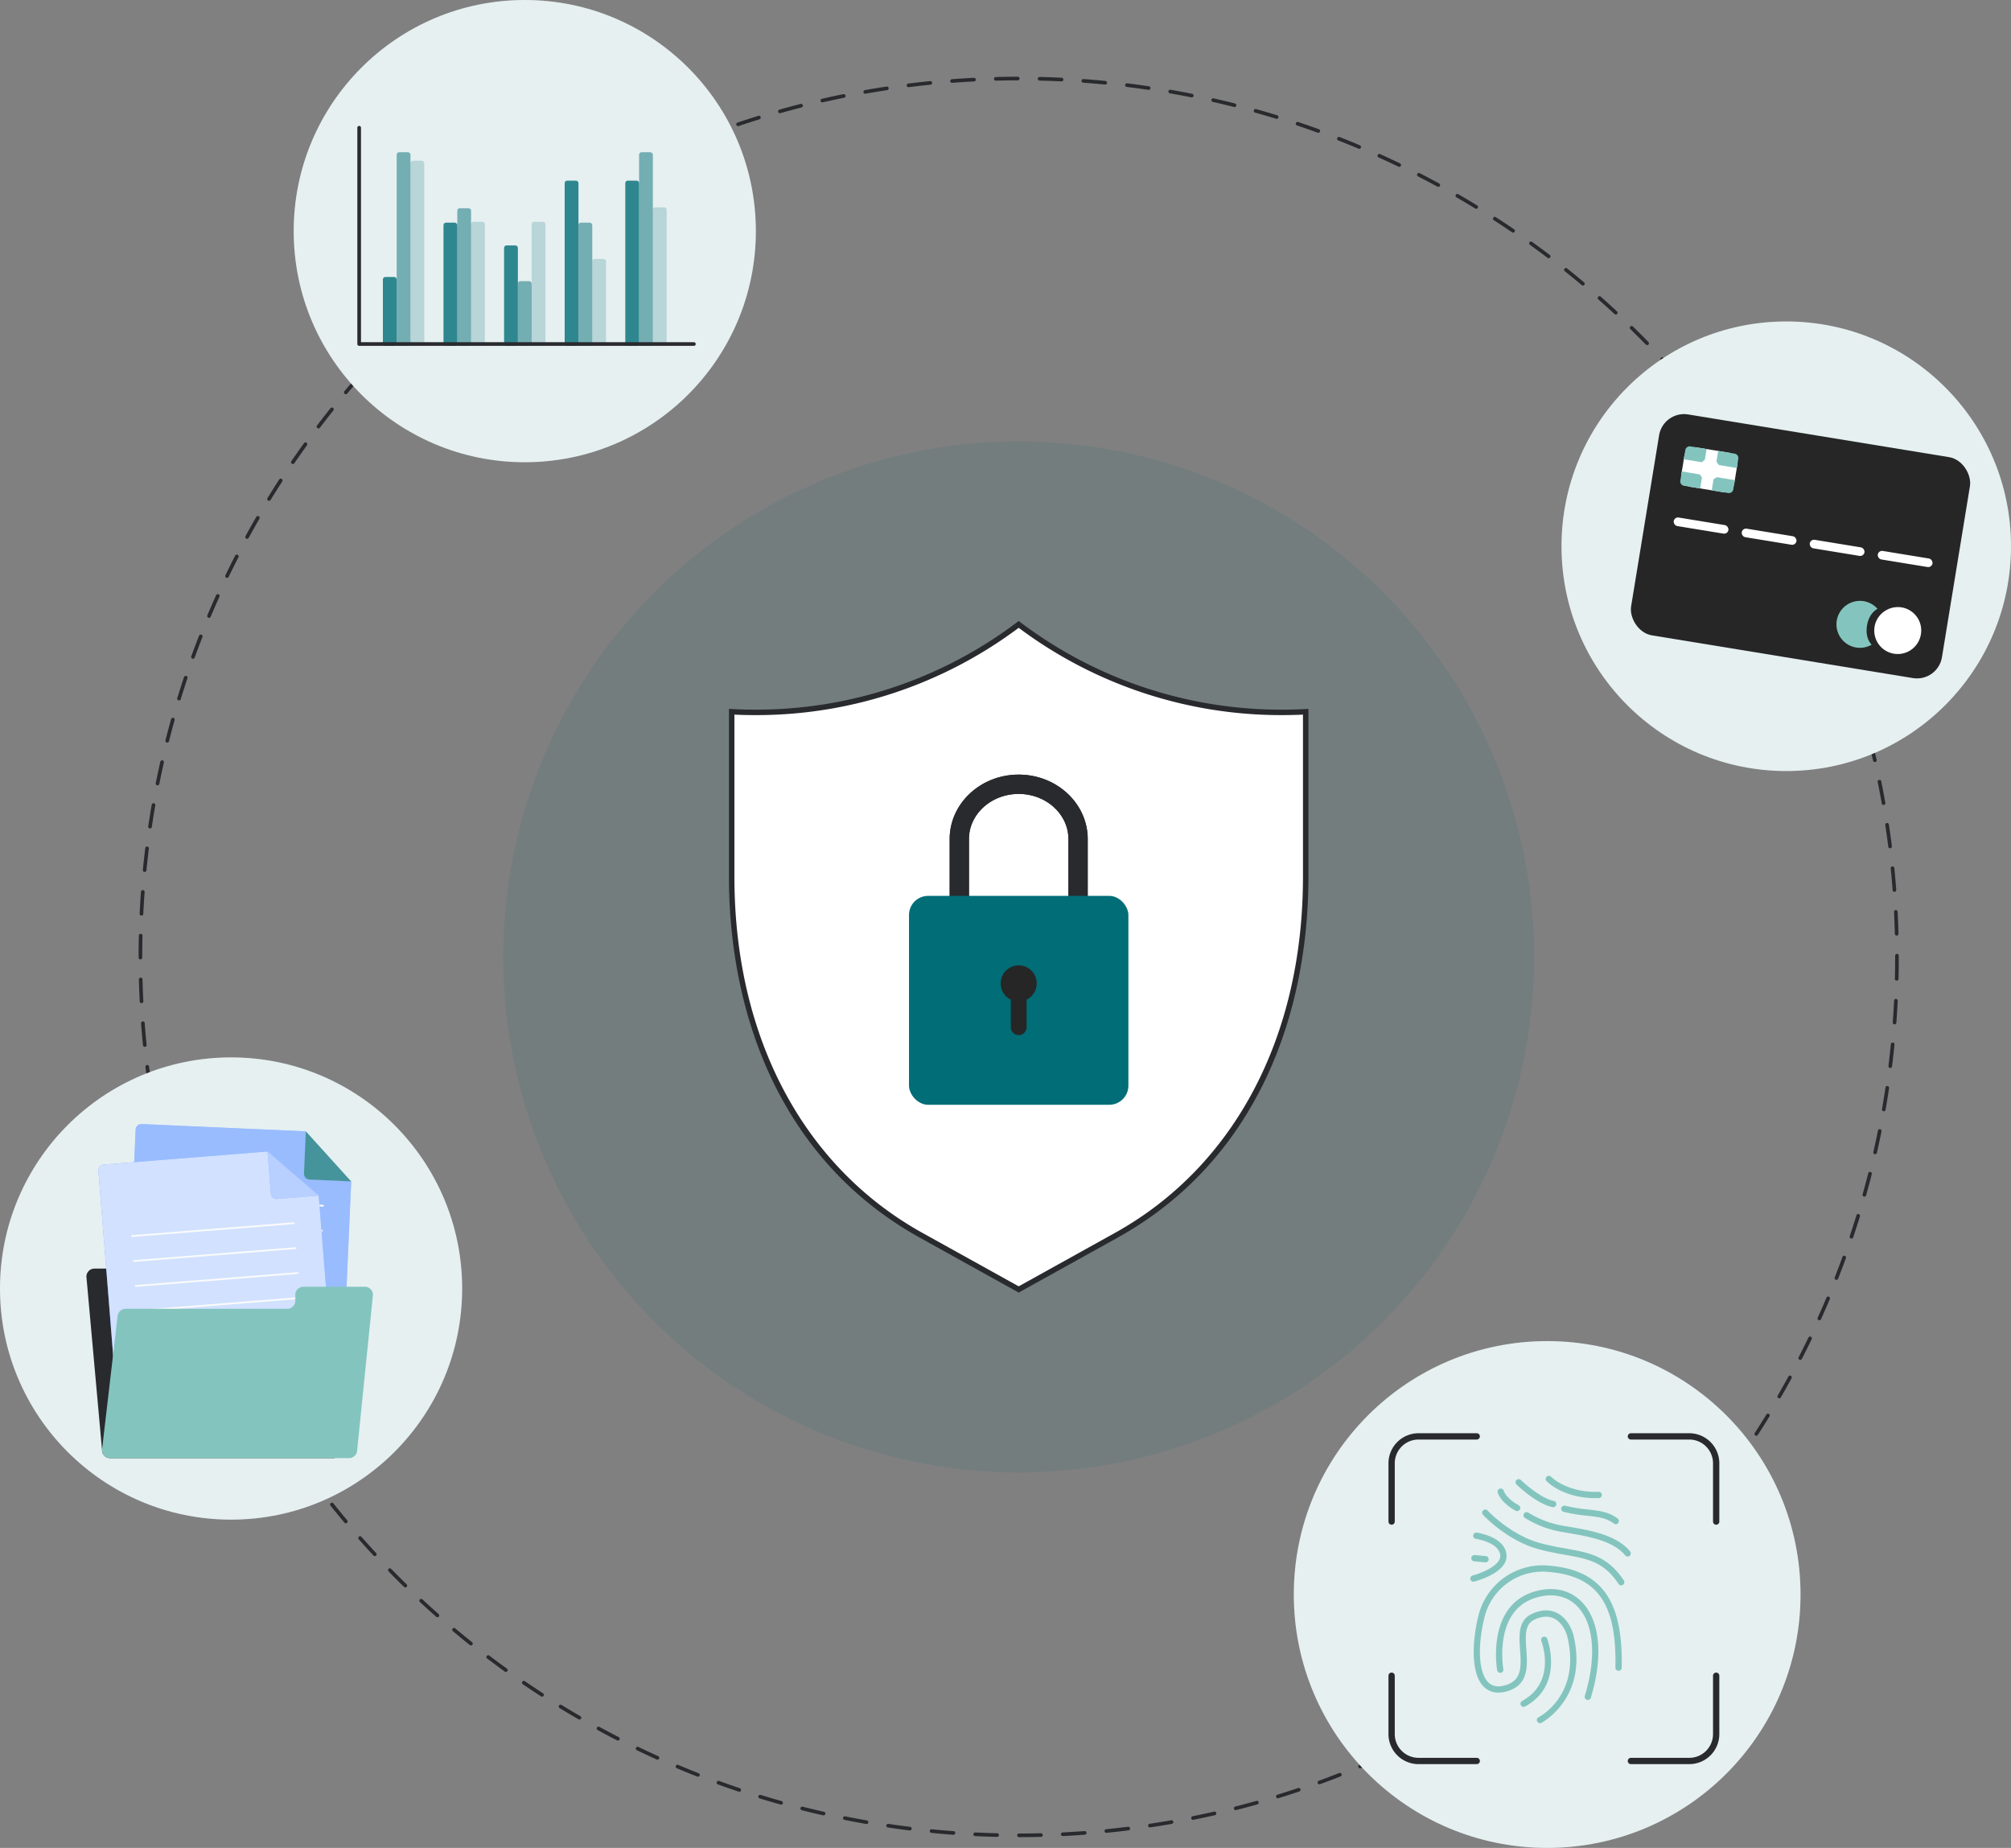 <svg id="Layer_3" data-name="Layer 3" xmlns="http://www.w3.org/2000/svg" viewBox="0 0 1106.198 1016.323">
  <rect x="0" y="0" width="1106.198" height="1016.323" fill="#808080" stroke="none"/>
  <g>
    <path d="M560.531,1010.408a1,1,0,0,1,0-2c3.993,0,8.037-.052,12.021-.151h.025a1,1,0,0,1,.024,2C568.6,1010.355,564.541,1010.407,560.531,1010.408Zm-12.041-.143h-.025c-4.013-.1-8.071-.245-12.06-.439a1,1,0,0,1-.95-1.048.983.983,0,0,1,1.048-.949c3.972.193,8.013.34,12.011.436a1,1,0,0,1-.024,2Zm36.121-.455a1,1,0,0,1-.049-2c3.981-.2,8.017-.446,12-.741a1,1,0,1,1,.149,1.994c-4,.3-8.049.547-12.045.745Zm-60.177-.717-.074,0c-3.985-.293-8.03-.641-12.023-1.034a1,1,0,1,1,.2-1.99c3.978.391,8.006.737,11.975,1.029a1,1,0,0,1-.073,2Zm84.2-1.066a1,1,0,0,1-.1-2c3.964-.393,7.983-.843,11.943-1.335a1,1,0,1,1,.247,1.984c-3.977.5-8.012.946-11.993,1.341C608.7,1008.025,608.663,1008.027,608.63,1008.027Zm-108.164-1.3a1.043,1.043,0,0,1-.124-.007c-3.972-.491-8-1.04-11.957-1.63a1,1,0,1,1,.3-1.978c3.945.588,7.952,1.134,11.907,1.623a1,1,0,0,1-.121,1.992Zm132.063-1.679a1,1,0,0,1-.147-1.989c3.949-.592,7.94-1.241,11.862-1.929a1,1,0,0,1,.346,1.97c-3.939.691-7.947,1.343-11.911,1.937A.964.964,0,0,1,632.529,1005.053Zm-155.885-1.871a1.008,1.008,0,0,1-.172-.015c-3.941-.689-7.932-1.438-11.862-2.226A1,1,0,1,1,465,998.98c3.914.785,7.888,1.531,11.813,2.217a1,1,0,0,1-.172,1.985Zm179.608-2.291a1,1,0,0,1-.2-1.981c3.922-.79,7.876-1.639,11.75-2.52a1,1,0,1,1,.443,1.95c-3.89.886-7.859,1.737-11.8,2.531A1.031,1.031,0,0,1,656.252,1000.891ZM453.03,998.444a.994.994,0,0,1-.222-.025c-3.9-.885-7.85-1.833-11.735-2.818a1,1,0,1,1,.491-1.938c3.869.98,7.8,1.924,11.686,2.806a1,1,0,0,1-.22,1.975Zm226.705-2.9a1,1,0,0,1-.245-1.969c3.859-.981,7.765-2.027,11.61-3.107a1,1,0,1,1,.541,1.925c-3.861,1.085-7.783,2.135-11.659,3.12A1,1,0,0,1,679.735,995.546Zm-250.053-3.018a1.009,1.009,0,0,1-.27-.037c-3.86-1.082-7.755-2.227-11.58-3.4a1,1,0,0,1,.588-1.912c3.809,1.172,7.688,2.312,11.532,3.39a1,1,0,0,1-.27,1.963Zm273.242-3.5a1,1,0,0,1-.295-1.956c3.82-1.179,7.669-2.419,11.439-3.686a1,1,0,1,1,.637,1.9c-3.786,1.273-7.65,2.519-11.486,3.7A.984.984,0,0,1,702.924,989.029Zm-296.306-3.6a1.014,1.014,0,0,1-.318-.053c-3.814-1.279-7.66-2.624-11.432-4a1,1,0,0,1,.684-1.88c3.756,1.366,7.586,2.705,11.384,3.979a1,1,0,0,1-.318,1.949Zm319.135-4.079a1,1,0,0,1-.343-1.94c3.75-1.366,7.532-2.8,11.24-4.256a1,1,0,1,1,.732,1.861c-3.724,1.464-7.522,2.9-11.286,4.274A1.01,1.01,0,0,1,725.753,981.354Zm-341.844-4.181a.981.981,0,0,1-.365-.07c-3.731-1.464-7.5-3-11.21-4.564a1,1,0,1,1,.777-1.842c3.692,1.557,7.448,3.087,11.164,4.545a1,1,0,0,1-.366,1.931Zm364.22-4.613a1,1,0,0,1-.389-1.921c3.674-1.553,7.367-3.167,10.976-4.8a1,1,0,0,1,.824,1.822c-3.624,1.639-7.332,3.259-11.022,4.818A.991.991,0,0,1,748.129,972.56Zm-386.473-4.774a.984.984,0,0,1-.411-.09c-3.659-1.653-7.347-3.375-10.962-5.119a1,1,0,0,1,.869-1.8c3.6,1.737,7.273,3.452,10.916,5.1a1,1,0,0,1-.412,1.912Zm408.353-5.115a1,1,0,0,1-.436-1.9c3.584-1.73,7.193-3.527,10.729-5.342a1,1,0,0,1,.914,1.779c-3.55,1.823-7.174,3.628-10.774,5.364A.986.986,0,0,1,770.009,962.671Zm-430.1-5.374a.989.989,0,0,1-.456-.111c-3.571-1.834-7.167-3.739-10.686-5.66a1,1,0,1,1,.958-1.756c3.5,1.914,7.085,3.81,10.642,5.637a1,1,0,0,1-.458,1.89Zm451.465-5.6a1,1,0,0,1-.48-1.878c3.5-1.907,7.013-3.884,10.454-5.874a1,1,0,0,1,1,1.732c-3.456,2-6.988,3.983-10.5,5.9A.987.987,0,0,1,791.377,951.7Zm-472.646-5.96a.989.989,0,0,1-.5-.135c-3.469-2.007-6.964-4.088-10.385-6.185a1,1,0,1,1,1.045-1.705c3.407,2.088,6.887,4.16,10.342,6.159a1,1,0,0,1-.5,1.866Zm493.452-6.072a1,1,0,0,1-.524-1.853c3.393-2.076,6.809-4.226,10.154-6.389A1,1,0,1,1,822.9,933.1c-3.359,2.172-6.789,4.331-10.2,6.416A1,1,0,0,1,812.183,939.665Zm-514.021-6.527a.99.99,0,0,1-.542-.161c-3.358-2.174-6.744-4.426-10.061-6.692a1,1,0,0,1,1.128-1.652c3.3,2.258,6.675,4.5,10.019,6.665a1,1,0,0,1-.544,1.84Zm534.211-6.529a1,1,0,0,1-.565-1.826c3.292-2.247,6.6-4.565,9.829-6.889a1,1,0,0,1,1.168,1.623c-3.244,2.334-6.564,4.661-9.87,6.917A.981.981,0,0,1,832.373,926.609Zm-554.12-7.075a1,1,0,0,1-.583-.188c-3.259-2.349-6.527-4.765-9.712-7.183a1,1,0,1,1,1.209-1.593c3.172,2.408,6.426,4.814,9.672,7.153a1,1,0,0,1-.586,1.811ZM851.9,912.559a1,1,0,0,1-.605-1.8c3.176-2.408,6.365-4.888,9.478-7.371a1,1,0,1,1,1.248,1.564c-3.127,2.494-6.329,4.983-9.518,7.4A1,1,0,0,1,851.9,912.559Zm-592.844-7.6a.992.992,0,0,1-.624-.219c-3.127-2.5-6.269-5.073-9.34-7.653a1,1,0,0,1,1.286-1.531c3.058,2.569,6.188,5.134,9.3,7.622a1,1,0,0,1-.624,1.781Zm611.655-7.409a1,1,0,0,1-.644-1.766c3.042-2.553,6.106-5.188,9.1-7.834a1,1,0,0,1,1.323,1.5c-3.012,2.656-6.088,5.3-9.143,7.866A1,1,0,0,1,870.709,897.553Zm-630.1-8.093a1,1,0,0,1-.661-.251c-3-2.655-6.015-5.381-8.947-8.1a1,1,0,1,1,1.362-1.465c2.919,2.711,5.917,5.426,8.909,8.07a1,1,0,0,1-.663,1.75Zm648.154-7.833a1,1,0,0,1-.68-1.733c2.93-2.717,5.86-5.5,8.708-8.278a1,1,0,0,1,1.4,1.432c-2.86,2.787-5.8,5.584-8.745,8.313A1,1,0,0,1,888.76,881.627Zm-665.8-8.559a.994.994,0,0,1-.7-.284c-2.862-2.793-5.732-5.665-8.531-8.535a1,1,0,0,1,1.432-1.4c2.787,2.858,5.646,5.718,8.5,8.5a1,1,0,0,1-.7,1.716Zm683.051-8.246a1,1,0,0,1-.716-1.7c2.793-2.859,5.582-5.788,8.291-8.7a1,1,0,0,1,1.465,1.362c-2.72,2.926-5.521,5.866-8.324,8.738A1,1,0,0,1,906.007,864.822Zm-699.862-8.994a1,1,0,0,1-.733-.32c-2.722-2.933-5.445-5.943-8.095-8.943a1,1,0,1,1,1.5-1.324c2.639,2.988,5.351,5.985,8.062,8.907a1,1,0,0,1-.733,1.68Zm716.259-8.65a1,1,0,0,1-.749-1.663c2.646-2.992,5.288-6.056,7.852-9.105a1,1,0,0,1,1.531,1.287c-2.575,3.062-5.228,6.138-7.885,9.143A1,1,0,0,1,922.4,847.178Zm-732.19-9.4a1,1,0,0,1-.766-.357c-2.574-3.065-5.144-6.2-7.64-9.33a1,1,0,1,1,1.563-1.248c2.485,3.114,5.045,6.24,7.608,9.292a1,1,0,0,1-.765,1.643Zm747.7-9.047a1,1,0,0,1-.78-1.624c2.5-3.121,4.982-6.313,7.393-9.487a1,1,0,1,1,1.592,1.21c-2.42,3.186-4.918,6.392-7.423,9.526A1,1,0,0,1,937.911,828.735ZM175.2,818.976a1,1,0,0,1-.8-.4c-2.423-3.193-4.833-6.455-7.165-9.693a1,1,0,1,1,1.623-1.169c2.322,3.225,4.723,6.473,7.135,9.654a1,1,0,0,1-.8,1.6ZM952.49,809.54a1,1,0,0,1-.81-1.585c2.33-3.23,4.656-6.542,6.915-9.845a1,1,0,1,1,1.65,1.129c-2.268,3.316-4.6,6.643-6.942,9.886A1,1,0,0,1,952.49,809.54ZM161.144,799.456a1,1,0,0,1-.826-.436c-2.253-3.3-4.5-6.674-6.673-10.033a1,1,0,0,1,1.679-1.087c2.166,3.346,4.4,6.707,6.645,9.992a1,1,0,0,1-.825,1.564ZM966.1,789.637a1,1,0,0,1-.837-1.544c2.169-3.349,4.329-6.775,6.417-10.181a1,1,0,0,1,1.7,1.045c-2.1,3.42-4.265,6.86-6.445,10.224A1,1,0,0,1,966.1,789.637ZM148.08,779.27a1,1,0,0,1-.854-.478c-2.091-3.415-4.165-6.9-6.163-10.348a1,1,0,0,1,1.732-1c1.989,3.437,4.054,6.9,6.137,10.3a1,1,0,0,1-.331,1.375A.984.984,0,0,1,148.08,779.27Zm830.627-10.2a1,1,0,0,1-.864-1.5c1.994-3.442,3.98-6.972,5.9-10.493a1,1,0,0,1,1.756.959c-1.932,3.535-3.927,7.081-5.929,10.537A1,1,0,0,1,978.707,769.073Zm-842.666-10.6a1,1,0,0,1-.879-.521c-1.911-3.5-3.807-7.079-5.636-10.637a1,1,0,0,1,1.779-.914c1.821,3.543,3.71,7.107,5.612,10.593a1,1,0,0,1-.876,1.479ZM990.275,747.9a1,1,0,0,1-.888-1.457c1.83-3.559,3.637-7.186,5.373-10.78a1,1,0,1,1,1.8.869c-1.742,3.609-3.557,7.251-5.394,10.825A1,1,0,0,1,990.275,747.9ZM125.059,737.1a1,1,0,0,1-.9-.565c-1.733-3.589-3.448-7.256-5.1-10.9a1,1,0,1,1,1.822-.824c1.642,3.628,3.35,7.28,5.075,10.854a1,1,0,0,1-.9,1.435Zm875.714-10.947a1,1,0,0,1-.91-1.412c1.649-3.649,3.273-7.364,4.826-11.042a1,1,0,1,1,1.842.778c-1.559,3.693-3.189,7.424-4.846,11.088A1,1,0,0,1,1000.773,726.157ZM115.162,715.23a1,1,0,0,1-.922-.611c-1.55-3.666-3.078-7.413-4.543-11.134a1,1,0,0,1,1.861-.733c1.458,3.706,2.981,7.437,4.524,11.089a1,1,0,0,1-.92,1.389Zm895.007-11.323a.978.978,0,0,1-.365-.07,1,1,0,0,1-.566-1.3c1.464-3.728,2.9-7.522,4.268-11.276a1,1,0,0,1,1.879.685c-1.373,3.769-2.815,7.579-4.285,11.322A1,1,0,0,1,1010.169,703.907Zm-903.81-11.05a1,1,0,0,1-.94-.658c-1.374-3.768-2.718-7.6-3.993-11.39a1,1,0,0,1,1.9-.637c1.27,3.773,2.608,7.589,3.976,11.342a1,1,0,0,1-.939,1.343ZM1018.436,681.2a1.014,1.014,0,0,1-.318-.053,1,1,0,0,1-.63-1.266c1.272-3.785,2.515-7.649,3.695-11.483a1,1,0,0,1,1.913.589c-1.186,3.85-2.435,7.729-3.711,11.53A1,1,0,0,1,1018.436,681.2ZM98.676,670.029a1,1,0,0,1-.955-.705c-1.179-3.819-2.329-7.713-3.416-11.576a1,1,0,0,1,1.925-.542c1.083,3.847,2.227,7.725,3.4,11.528a1,1,0,0,1-.661,1.25A.979.979,0,0,1,98.676,670.029Zm926.864-11.888a.986.986,0,0,1-.272-.038,1,1,0,0,1-.692-1.233c1.072-3.818,2.116-7.725,3.1-11.611a1,1,0,0,1,1.939.492c-.991,3.9-2.039,7.826-3.116,11.66A1,1,0,0,1,1025.54,658.141Zm-933.391-11.3a1,1,0,0,1-.968-.754c-.989-3.883-1.941-7.83-2.831-11.732a1,1,0,0,1,1.95-.444c.886,3.885,1.834,7.816,2.819,11.683a1,1,0,0,1-.97,1.247Zm939.318-12.05a1,1,0,0,1-.977-1.221c.887-3.906,1.733-7.86,2.516-11.753a1,1,0,0,1,1.961.394c-.786,3.909-1.636,7.88-2.526,11.8A1,1,0,0,1,1031.467,634.795ZM86.8,623.362a1,1,0,0,1-.979-.8c-.79-3.918-1.544-7.907-2.238-11.859a1,1,0,1,1,1.969-.347c.692,3.936,1.442,7.909,2.23,11.81a1,1,0,0,1-.783,1.178A.967.967,0,0,1,86.8,623.362Zm949.418-12.18a1.02,1.02,0,0,1-.173-.015,1,1,0,0,1-.814-1.157c.686-3.92,1.333-7.911,1.924-11.864a1,1,0,0,1,1.979.3c-.594,3.969-1.243,7.977-1.932,11.912A1,1,0,0,1,1036.213,611.182Zm-953.59-11.54a1,1,0,0,1-.987-.852c-.595-3.964-1.148-7.986-1.643-11.956a1,1,0,0,1,1.984-.248c.494,3.953,1.044,7.959,1.637,11.907a1,1,0,0,1-.841,1.137A.948.948,0,0,1,82.623,599.642Zm957.148-12.28a1.046,1.046,0,0,1-.124-.008,1,1,0,0,1-.869-1.115c.489-3.949.938-7.967,1.33-11.945a1,1,0,1,1,1.991.2c-.395,3.994-.844,8.029-1.336,11.994A1,1,0,0,1,1039.771,587.362ZM79.642,575.743a1,1,0,0,1-.994-.9c-.4-3.974-.748-8.019-1.046-12.023a1,1,0,0,1,1.994-.148c.3,3.987.648,8.015,1.043,11.973a1,1,0,0,1-.9,1.094A.865.865,0,0,1,79.642,575.743Zm962.5-12.349-.074,0a1,1,0,0,1-.924-1.071c.293-3.967.541-8,.737-12a.987.987,0,0,1,1.048-.95,1,1,0,0,1,.95,1.048c-.2,4.01-.446,8.062-.74,12.045A1,1,0,0,1,1042.141,563.394ZM77.85,551.725a1,1,0,0,1-1-.95c-.2-3.989-.351-8.047-.452-12.061a1,1,0,0,1,2-.051c.1,4,.252,8.04.45,12.012a1,1,0,0,1-.949,1.049Zm965.471-12.386h-.024a1,1,0,0,1-.976-1.025c.1-3.975.147-8.018.147-12.017v-.692a1,1,0,0,1,2,0v.692c0,4.015-.05,8.075-.147,12.066A1,1,0,0,1,1043.321,539.339ZM77.245,527.645a1,1,0,0,1-1-1v-.353c0-3.888.047-7.83.139-11.713a.971.971,0,0,1,1.024-.976,1,1,0,0,1,.975,1.024c-.092,3.867-.138,7.793-.138,11.67v.348A1,1,0,0,1,77.245,527.645ZM1043.3,514.563a1,1,0,0,1-1-.974c-.1-3.985-.256-8.026-.458-12.012a1,1,0,0,1,2-.1c.2,4,.356,8.06.46,12.061a1,1,0,0,1-.975,1.025Zm-965.485-11h-.049a1,1,0,0,1-.95-1.048c.194-4,.44-8.056.732-12.045a1,1,0,1,1,2,.146c-.291,3.973-.537,8.009-.729,12A1,1,0,0,1,77.818,503.568Zm964.269-13.061a1,1,0,0,1-1-.925c-.3-3.96-.652-7.988-1.051-11.972a1,1,0,1,1,1.99-.2c.4,4,.756,8.044,1.055,12.022a1,1,0,0,1-.922,1.071C1042.138,490.506,1042.112,490.507,1042.087,490.507ZM79.576,479.548c-.033,0-.066,0-.1,0a1,1,0,0,1-.9-1.093c.391-3.982.838-8.017,1.328-12a1,1,0,0,1,1.985.245c-.488,3.961-.933,7.98-1.322,11.945A1,1,0,0,1,79.576,479.548Zm960.107-13a1,1,0,0,1-.992-.875c-.493-3.94-1.047-7.945-1.644-11.905a1,1,0,1,1,1.978-.3c.6,3.977,1.156,8,1.651,11.955a1,1,0,0,1-.868,1.117A1.059,1.059,0,0,1,1039.683,466.543Zm-957.16-10.9a1.062,1.062,0,0,1-.148-.01,1,1,0,0,1-.842-1.136c.589-3.964,1.236-7.973,1.923-11.915a1,1,0,1,1,1.971.344c-.684,3.925-1.329,7.918-1.916,11.864A1,1,0,0,1,82.523,455.643Zm953.568-12.915a1,1,0,0,1-.984-.826c-.69-3.909-1.443-7.883-2.238-11.808a1,1,0,0,1,1.961-.4c.8,3.942,1.554,7.931,2.246,11.858a1,1,0,0,1-.81,1.158A.955.955,0,0,1,1036.091,442.728ZM86.66,431.917a.964.964,0,0,1-.2-.02,1,1,0,0,1-.784-1.176c.785-3.922,1.632-7.893,2.518-11.8a1,1,0,0,1,1.95.442c-.881,3.9-1.725,7.849-2.507,11.754A1,1,0,0,1,86.66,431.917Zm944.649-12.794a1,1,0,0,1-.973-.777c-.888-3.881-1.838-7.811-2.826-11.682a1,1,0,0,1,1.937-.5c.992,3.888,1.947,7.834,2.838,11.731a1,1,0,0,1-.976,1.223Zm-939.331-10.7a.985.985,0,0,1-.245-.031,1,1,0,0,1-.724-1.214c.982-3.885,2.028-7.808,3.107-11.663a1,1,0,1,1,1.925.54c-1.074,3.838-2.115,7.745-3.094,11.613A1,1,0,0,1,91.978,408.427Zm933.373-12.641a1,1,0,0,1-.961-.728c-1.078-3.82-2.225-7.7-3.41-11.525a1,1,0,0,1,1.911-.592c1.19,3.844,2.341,7.738,3.424,11.574a1,1,0,0,1-.964,1.271ZM98.471,385.233a1,1,0,0,1-.956-1.294c1.183-3.852,2.429-7.732,3.7-11.534a1,1,0,1,1,1.9.635c-1.269,3.787-2.51,7.651-3.688,11.486A1,1,0,0,1,98.471,385.233Zm919.757-12.454a1,1,0,0,1-.947-.681c-1.272-3.772-2.612-7.587-3.984-11.339a1,1,0,1,1,1.879-.686c1.377,3.767,2.723,7.6,4,11.386a1,1,0,0,1-.948,1.32ZM106.149,362.314a1,1,0,0,1-.94-1.342c1.374-3.78,2.813-7.591,4.278-11.327a1,1,0,0,1,1.862.731c-1.459,3.72-2.892,7.515-4.26,11.279A1,1,0,0,1,106.149,362.314Zm903.81-12.157a1,1,0,0,1-.931-.634c-1.459-3.7-2.983-7.429-4.531-11.084a1,1,0,0,1,1.842-.78c1.554,3.67,3.086,7.415,4.551,11.131a1,1,0,0,1-.564,1.3A1.012,1.012,0,0,1,1009.959,350.157ZM114.968,339.823a.983.983,0,0,1-.388-.079,1,1,0,0,1-.533-1.31c1.558-3.7,3.186-7.43,4.839-11.091a1,1,0,0,1,1.823.822c-1.646,3.647-3.267,7.363-4.819,11.046A1,1,0,0,1,114.968,339.823ZM1000.6,328.055a1,1,0,0,1-.912-.588c-1.637-3.614-3.348-7.264-5.083-10.85a1,1,0,1,1,1.8-.871c1.741,3.6,3.459,7.267,5.105,10.9a1,1,0,0,1-.911,1.413ZM124.9,317.814a.985.985,0,0,1-.433-.1A1,1,0,0,1,124,316.38c1.742-3.613,3.554-7.256,5.388-10.829a1,1,0,0,1,1.779.913c-1.826,3.558-3.631,7.187-5.365,10.784A1,1,0,0,1,124.9,317.814Zm865.24-11.378a1,1,0,0,1-.891-.543c-1.81-3.517-3.7-7.079-5.619-10.589a1,1,0,0,1,1.754-.96c1.927,3.525,3.826,7.1,5.644,10.634a1,1,0,0,1-.888,1.458Zm-854.22-10.094a1,1,0,0,1-.877-1.479c1.919-3.52,3.911-7.067,5.92-10.541a1,1,0,1,1,1.732,1c-2,3.46-3.985,6.992-5.9,10.5A1,1,0,0,1,135.921,296.342Zm842.69-10.988a1,1,0,0,1-.866-.5c-1.985-3.426-4.052-6.892-6.144-10.3a1,1,0,0,1,1.706-1.046c2.1,3.424,4.175,6.9,6.168,10.344a1,1,0,0,1-.864,1.5ZM148,275.456a1,1,0,0,1-.852-1.522c2.092-3.418,4.258-6.86,6.437-10.229a1,1,0,0,1,1.68,1.086c-2.171,3.355-4.328,6.783-6.411,10.187A1,1,0,0,1,148,275.456Zm818.045-10.593a1,1,0,0,1-.84-.456c-2.171-3.349-4.409-6.709-6.651-9.988a1,1,0,1,1,1.65-1.129c2.252,3.292,4.5,6.666,6.679,10.029a1,1,0,0,1-.838,1.544ZM161.1,255.206a1,1,0,0,1-.825-1.564c2.257-3.306,4.591-6.634,6.936-9.891a1,1,0,1,1,1.623,1.168c-2.335,3.244-4.66,6.558-6.908,9.851A1,1,0,0,1,161.1,255.206Zm791.368-10.193a1,1,0,0,1-.813-.415c-2.333-3.235-4.735-6.481-7.141-9.649a1,1,0,1,1,1.591-1.21c2.417,3.181,4.83,6.441,7.173,9.689a1,1,0,0,1-.81,1.585Zm-777.282-9.372a1,1,0,0,1-.8-1.6c2.426-3.2,4.922-6.407,7.417-9.531a1,1,0,0,1,1.563,1.248c-2.485,3.111-4.97,6.305-7.387,9.492A1,1,0,0,1,175.182,235.641Zm762.728-9.787a1,1,0,0,1-.782-.376c-2.479-3.1-5.04-6.225-7.614-9.286a1,1,0,0,1,1.531-1.287c2.585,3.074,5.157,6.211,7.645,9.325a1,1,0,0,1-.78,1.624Zm-747.693-9.047a1,1,0,0,1-.765-1.644c2.578-3.071,5.229-6.149,7.877-9.148a1,1,0,1,1,1.5,1.324c-2.638,2.987-5.278,6.052-7.846,9.111A1,1,0,0,1,190.217,216.807Zm732.2-9.373a1,1,0,0,1-.749-.338c-2.634-2.979-5.349-5.974-8.069-8.9a1,1,0,0,1,1.465-1.362c2.732,2.939,5.457,5.946,8.1,8.938a1,1,0,0,1-.749,1.663Zm-716.257-8.688a1,1,0,0,1-.733-1.68c2.714-2.925,5.513-5.867,8.319-8.745a1,1,0,0,1,1.432,1.4c-2.794,2.865-5.582,5.8-8.285,8.708A1,1,0,0,1,206.163,198.746ZM906.029,189.8a1,1,0,0,1-.716-.3c-2.788-2.856-5.648-5.714-8.5-8.494a1,1,0,0,1,1.4-1.432c2.864,2.791,5.736,5.661,8.536,8.528a1,1,0,0,1-.716,1.7ZM222.978,181.5a1,1,0,0,1-.7-1.716c2.868-2.8,5.808-5.6,8.738-8.319a1,1,0,1,1,1.362,1.466c-2.919,2.709-5.847,5.5-8.7,8.285A1,1,0,0,1,222.978,181.5Zm665.8-8.517a1,1,0,0,1-.68-.267c-2.927-2.716-5.926-5.429-8.914-8.064a1,1,0,0,1,1.323-1.5c3,2.647,6.012,5.371,8.951,8.1a1,1,0,0,1-.68,1.733Zm-648.161-7.866a1,1,0,0,1-.662-1.75c3-2.649,6.073-5.3,9.137-7.873a1,1,0,1,1,1.287,1.531c-3.052,2.564-6.113,5.2-9.1,7.841A1,1,0,0,1,240.621,165.121Zm630.094-8.073a.992.992,0,0,1-.642-.234c-3.051-2.56-6.182-5.122-9.307-7.615a1,1,0,1,1,1.248-1.563c3.137,2.5,6.281,5.075,9.344,7.646a1,1,0,0,1-.643,1.766Zm-611.667-7.41a1,1,0,0,1-.625-1.782c3.122-2.493,6.322-4.985,9.513-7.408a1,1,0,0,1,1.209,1.593c-3.177,2.413-6.365,4.9-9.474,7.378A1,1,0,0,1,259.048,149.638Zm592.826-7.619a.992.992,0,0,1-.6-.2c-3.181-2.411-6.437-4.816-9.675-7.146a1,1,0,1,1,1.168-1.623c3.252,2.34,6.521,4.754,9.716,7.176a1,1,0,0,1-.605,1.8Zm-573.662-6.928a1,1,0,0,1-.585-1.811c3.242-2.337,6.56-4.666,9.864-6.925a1,1,0,0,1,1.129,1.652c-3.29,2.249-6.6,4.569-9.824,6.9A1,1,0,0,1,278.212,135.091Zm554.092-7.15a.991.991,0,0,1-.563-.174c-3.289-2.245-6.661-4.485-10.023-6.658a1,1,0,0,1,1.086-1.68c3.376,2.183,6.761,4.432,10.064,6.686a1,1,0,0,1-.564,1.826Zm-534.238-6.422a1,1,0,0,1-.544-1.839c3.352-2.171,6.781-4.332,10.192-6.423a1,1,0,0,1,1.045,1.7c-3.4,2.083-6.812,4.235-10.15,6.4A.994.994,0,0,1,298.066,121.519Zm513.985-6.669a1,1,0,0,1-.521-.147c-3.416-2.09-6.9-4.16-10.347-6.153a1,1,0,1,1,1-1.731c3.464,2,6.96,4.079,10.39,6.178a1,1,0,0,1-.522,1.853Zm-493.49-5.894a1,1,0,0,1-.5-1.865c3.447-2,6.978-3.984,10.494-5.906a1,1,0,0,1,.959,1.755c-3.5,1.914-7.018,3.893-10.45,5.881A.993.993,0,0,1,318.561,108.956Zm472.6-6.175a.99.99,0,0,1-.477-.122c-3.5-1.908-7.083-3.8-10.646-5.629a1,1,0,1,1,.912-1.78c3.579,1.835,7.176,3.737,10.691,5.653a1,1,0,0,1-.48,1.878ZM339.647,97.434a1,1,0,0,1-.458-1.889c3.543-1.823,7.166-3.631,10.77-5.373a1,1,0,1,1,.87,1.8c-3.588,1.735-7.2,3.535-10.725,5.35A1,1,0,0,1,339.647,97.434Zm430.036-5.666a1,1,0,0,1-.432-.1c-3.594-1.731-7.268-3.443-10.92-5.09a1,1,0,0,1,.822-1.824c3.668,1.654,7.357,3.374,10.965,5.112a1,1,0,0,1-.435,1.9ZM361.27,86.984a1,1,0,0,1-.413-1.911c3.624-1.641,7.331-3.264,11.019-4.826a1,1,0,0,1,.779,1.842c-3.672,1.554-7.364,3.172-10.973,4.806A1.006,1.006,0,0,1,361.27,86.984Zm386.4-5.142a1,1,0,0,1-.387-.078c-3.684-1.551-7.44-3.078-11.167-4.538a1,1,0,0,1,.73-1.862c3.742,1.466,7.514,3,11.212,4.556a1,1,0,0,1-.388,1.922Zm-364.3-4.21a1,1,0,0,1-.367-1.931c3.729-1.469,7.525-2.91,11.284-4.283a1,1,0,0,1,.687,1.879c-3.744,1.367-7.525,2.8-11.237,4.264A.993.993,0,0,1,383.375,77.632Zm341.8-4.6a.99.99,0,0,1-.341-.061c-3.758-1.364-7.589-2.7-11.387-3.971a1,1,0,0,1,.635-1.9c3.813,1.277,7.66,2.619,11.433,3.988a1,1,0,0,1-.34,1.941ZM406,69.37a1,1,0,0,1-.319-1.948c3.8-1.279,7.659-2.528,11.485-3.711a1,1,0,0,1,.591,1.911c-3.81,1.178-7.658,2.421-11.437,3.695A.994.994,0,0,1,406,69.37Zm296.258-4.009a.992.992,0,0,1-.293-.044c-3.808-1.169-7.688-2.306-11.534-3.382a1,1,0,1,1,.539-1.925c3.861,1.079,7.758,2.221,11.581,3.4a1,1,0,0,1-.293,1.956ZM429.01,62.255a1,1,0,0,1-.271-1.963c3.846-1.084,7.768-2.136,11.656-3.128a1,1,0,0,1,.494,1.938c-3.872.988-7.777,2.036-11.607,3.115A.986.986,0,0,1,429.01,62.255Zm250.05-3.378a1.041,1.041,0,0,1-.246-.03c-3.861-.976-7.794-1.918-11.687-2.8a1,1,0,0,1,.441-1.951c3.909.884,7.859,1.829,11.737,2.81a1,1,0,0,1-.245,1.969ZM452.348,56.305a1,1,0,0,1-.222-1.975c3.9-.89,7.865-1.744,11.8-2.54a1,1,0,0,1,.4,1.96c-3.917.793-7.87,1.643-11.75,2.53A1.01,1.01,0,0,1,452.348,56.305Zm203.22-2.739a1.021,1.021,0,0,1-.2-.02c-3.906-.781-7.881-1.524-11.813-2.208a1,1,0,1,1,.343-1.97c3.949.687,7.94,1.433,11.863,2.217a1,1,0,0,1-.2,1.981ZM475.954,51.533a1,1,0,0,1-.172-1.985c3.948-.7,7.955-1.35,11.91-1.946a1,1,0,1,1,.3,1.978c-3.939.593-7.929,1.245-11.861,1.937A.95.95,0,0,1,475.954,51.533Zm155.887-2.1a1.062,1.062,0,0,1-.148-.01c-3.941-.585-7.948-1.128-11.91-1.615a1,1,0,0,1,.244-1.985c3.979.489,8,1.034,11.959,1.621a1,1,0,0,1-.145,1.989ZM499.77,47.948a1,1,0,0,1-.123-1.993c3.963-.495,8-.949,11.992-1.349a1,1,0,0,1,.2,1.991c-3.978.4-8,.849-11.943,1.343A1.063,1.063,0,0,1,499.77,47.948ZM607.935,46.5c-.032,0-.065,0-.1,0-3.971-.389-8-.732-11.974-1.021a1,1,0,0,1-.925-1.07,1.011,1.011,0,0,1,1.07-.925c3.992.29,8.037.635,12.024,1.025a1,1,0,0,1-.1,1.995Zm-84.2-.946a1,1,0,0,1-.074-2c4-.3,8.048-.553,12.044-.754a1,1,0,0,1,.1,2c-3.98.2-8.017.452-12,.75Zm60.178-.8h-.049c-3.985-.191-8.026-.336-12.011-.429a1,1,0,0,1-.976-1.023,1.024,1.024,0,0,1,1.023-.976c4,.093,8.058.238,12.06.43a1,1,0,0,1-.047,2Zm-36.122-.4a1,1,0,0,1-.025-2c4-.1,8.065-.157,12.067-.161h0a1,1,0,0,1,0,2c-3.986,0-8.029.058-12.018.16Z" fill="#292a2e"></path>
    <circle cx="560.356" cy="526.297" r="283.52" fill="#006D77" opacity="0.1"></circle>
    <g>
      <circle cx="982.57" cy="300.429" r="123.628" fill="#fff"></circle>
      <circle cx="982.57" cy="300.429" r="123.628" fill="#006D77" opacity="0.1"></circle>
      <g>
        <rect x="903.796" y="238.867" width="173.257" height="123.125" rx="13.896" transform="translate(1919.325 756.876) rotate(-170.706)" fill="#262626"></rect>
        <g>
          <rect x="925.479" y="247.362" width="29.533" height="21.948" rx="5.685" transform="translate(54.068 -148.466) rotate(9.294)" fill="#fff"></rect>
          <path d="M956.2,252.294l-.832,5.083-9.874-1.616-1.332-1.854.964-5.893,9.065,1.484A2.434,2.434,0,0,1,956.2,252.294Z" fill="#83C5BE"></path>
          <path d="M954.271,264.066l-.832,5.083a2.434,2.434,0,0,1-2.8,2.009l-9.065-1.483.991-6.053,1.827-1.172Z" fill="#83C5BE"></path>
          <path d="M938.753,246.972l-.965,5.893-1.694,1.358-9.874-1.616.832-5.083a2.434,2.434,0,0,1,2.795-2.01Z" fill="#83C5BE"></path>
          <path d="M936.2,262.58l-.99,6.052-8.906-1.457a2.436,2.436,0,0,1-2.009-2.8l.832-5.083L935,260.912Z" fill="#83C5BE"></path>
        </g>
        <path d="M1056.633,348.874a12.911,12.911,0,0,1-25.483-4.171,12.788,12.788,0,0,1,6.394-9.092,12.844,12.844,0,0,1,19.089,13.263Z" fill="#fff"></path>
        <path d="M1029.534,354.578a12.911,12.911,0,1,1,3.232-19.749c-3.257,1.92-5.112,5.214-5.764,9.195S1027.033,351.879,1029.534,354.578Z" fill="#83C5BE"></path>
        <rect x="920.456" y="286.692" width="30.496" height="4.75" rx="2.375" transform="translate(58.971 -147.329) rotate(9.294)" fill="#fff"></rect>
        <rect x="957.875" y="292.816" width="30.496" height="4.75" rx="2.375" transform="translate(60.452 -153.292) rotate(9.294)" fill="#fff"></rect>
        <rect x="995.295" y="298.94" width="30.496" height="4.75" rx="2.375" transform="translate(61.932 -159.255) rotate(9.294)" fill="#fff"></rect>
        <rect x="1032.715" y="305.064" width="30.496" height="4.75" rx="2.375" transform="translate(63.412 -165.219) rotate(9.294)" fill="#fff"></rect>
      </g>
    </g>
    <g>
      <circle cx="127.111" cy="708.666" r="127.111" fill="#fff"></circle>
      <circle cx="127.111" cy="708.666" r="127.111" fill="#006D77" opacity="0.1"></circle>
      <g>
        <path d="M183.167,697.71H51.948a4.42,4.42,0,0,0-4.42,4.42l8.6,95.4a4.42,4.42,0,0,0,4.42,4.42H183.167a4.42,4.42,0,0,0,4.42-4.42v-95.4A4.42,4.42,0,0,0,183.167,697.71Z" fill="#292a2e"></path>
        <g id="file">
          <path d="M193.186,649.77l-5.512,124.408a3.171,3.171,0,0,1-3.307,3.026L71.1,772.185a3.17,3.17,0,0,1-3.026-3.306l6.542-147.636a3.168,3.168,0,0,1,3.306-3.026l90.315,4-1.028,23.191a3.207,3.207,0,0,0,3.062,3.346Z" fill="#558fff"></path>
          <path d="M193.186,649.77l-5.512,124.408a3.171,3.171,0,0,1-3.307,3.026L71.1,772.185a3.17,3.17,0,0,1-3.026-3.306l6.542-147.636a3.168,3.168,0,0,1,3.306-3.026l90.315,4L167.187,645.9a2.719,2.719,0,0,0,2.6,2.838Z" fill="#fff" opacity="0.4"></path>
          <g>
            <path d="M88.466,659.18l89.18,3.951" fill="#fff"></path>
            <path d="M177.647,663.631h-.023l-89.18-3.951a.5.5,0,0,1,.044-1l89.18,3.951a.5.5,0,0,1-.021,1Z" fill="#fafafa"></path>
          </g>
          <g>
            <path d="M87.857,672.927l89.18,3.952" fill="#fff"></path>
            <path d="M177.038,677.379h-.022l-89.181-3.951a.5.5,0,0,1-.478-.522.52.52,0,0,1,.522-.477l89.18,3.951a.5.5,0,0,1-.021,1Z" fill="#fafafa"></path>
          </g>
          <g>
            <path d="M87.248,686.674l89.18,3.952" fill="#fff"></path>
            <path d="M176.429,691.126h-.023l-89.18-3.951a.5.5,0,0,1-.478-.522.512.512,0,0,1,.522-.477l89.18,3.951a.5.5,0,0,1-.021,1Z" fill="#fafafa"></path>
          </g>
          <g>
            <path d="M86.639,700.421l89.18,3.952" fill="#fff"></path>
            <path d="M175.82,704.873H175.8l-89.18-3.951a.5.5,0,0,1-.477-.522.512.512,0,0,1,.521-.477l89.18,3.951a.5.5,0,0,1-.021,1Z" fill="#fafafa"></path>
          </g>
          <g>
            <path d="M86.03,714.169l89.18,3.951" fill="#fff"></path>
            <path d="M175.21,718.62h-.022l-89.18-3.952a.5.5,0,0,1-.478-.521.518.518,0,0,1,.522-.478l89.18,3.952a.5.5,0,0,1-.022,1Z" fill="#fafafa"></path>
          </g>
          <g>
            <path d="M85.421,727.916l40.036,1.774" fill="#fff"></path>
            <path d="M125.458,730.19h-.023L85.4,728.415a.5.5,0,0,1-.478-.521.508.508,0,0,1,.522-.478l40.036,1.774a.5.5,0,0,1-.021,1Z" fill="#fafafa"></path>
          </g>
          <path d="M193.186,649.77l-22.775-1.009a3.349,3.349,0,0,1-3.2-3.493l1.022-23.05Z" fill="#006D77" opacity="0.7"></path>
        </g>
        <g id="file-2" data-name="file">
          <path d="M175.323,657.55l9.907,124.135a3.169,3.169,0,0,1-2.906,3.412L69.3,794.117a3.169,3.169,0,0,1-3.412-2.907L54.135,643.9a3.168,3.168,0,0,1,2.907-3.411l90.116-7.193,1.847,23.14a3.207,3.207,0,0,0,3.452,2.941Z" fill="#558fff"></path>
          <path d="M175.323,657.55l9.907,124.135a3.169,3.169,0,0,1-2.906,3.412L69.3,794.117a3.169,3.169,0,0,1-3.412-2.907L54.135,643.9a3.168,3.168,0,0,1,2.907-3.411l90.116-7.193,1.848,23.148a3.2,3.2,0,0,0,3.443,2.934Z" fill="#fff" opacity="0.73"></path>
          <g>
            <path d="M72.569,679.832l88.985-7.1" fill="#fff"></path>
            <path d="M72.569,680.332a.5.5,0,0,1-.039-1l88.985-7.1a.51.51,0,0,1,.538.459.5.5,0,0,1-.459.538l-88.985,7.1Z" fill="#fafafa"></path>
          </g>
          <g>
            <path d="M73.664,693.549l88.985-7.1" fill="#fff"></path>
            <path d="M73.663,694.049a.5.5,0,0,1-.039-1l88.985-7.1a.506.506,0,0,1,.538.459.5.5,0,0,1-.459.538l-88.984,7.1Z" fill="#fafafa"></path>
          </g>
          <g>
            <path d="M74.759,707.266l88.985-7.1" fill="#fff"></path>
            <path d="M74.758,707.767a.5.5,0,0,1-.039-1l88.985-7.1a.5.5,0,0,1,.079,1l-88.985,7.1Z" fill="#fafafa"></path>
          </g>
          <g>
            <path d="M75.854,720.983l88.984-7.1" fill="#fff"></path>
            <path d="M75.853,721.483a.5.5,0,0,1-.039-1l88.985-7.1a.5.5,0,0,1,.079,1l-88.985,7.1Z" fill="#fafafa"></path>
          </g>
          <g>
            <path d="M76.948,734.7l88.985-7.1" fill="#fff"></path>
            <path d="M76.948,735.2a.5.5,0,0,1-.039-1l88.985-7.1a.5.5,0,1,1,.079,1l-88.985,7.1Z" fill="#fafafa"></path>
          </g>
          <g>
            <path d="M78.043,748.417l39.949-3.188" fill="#fff"></path>
            <path d="M78.043,748.917a.5.5,0,0,1-.039-1l39.949-3.189a.5.5,0,1,1,.079,1l-39.949,3.189Z" fill="#fafafa"></path>
          </g>
          <path d="M175.323,657.55,152.6,659.364a3.348,3.348,0,0,1-3.6-3.071l-1.836-23Z" fill="#fff" opacity="0.3"></path>
        </g>
        <path d="M162.448,712.114v3.3a4.42,4.42,0,0,1-4.42,4.42H69.091A4.421,4.421,0,0,0,64.7,723.74l-8.545,73.278a4.42,4.42,0,0,0,4.39,4.932H192.033a4.42,4.42,0,0,0,4.4-3.974l8.678-85.416a4.419,4.419,0,0,0-4.4-4.866H166.868A4.419,4.419,0,0,0,162.448,712.114Z" fill="#83C5BE"></path>
      </g>
    </g>
    <g>
      <circle cx="851.056" cy="876.955" r="139.368" fill="#fff"></circle>
      <circle cx="851.056" cy="876.955" r="139.368" fill="#006D77" opacity="0.1"></circle>
      <g>
        <path d="M765.493,838.572a1.732,1.732,0,0,1-1.732-1.731V804.782a16.535,16.535,0,0,1,16.516-16.516h32.07a1.732,1.732,0,0,1,0,3.463h-32.07a13.068,13.068,0,0,0-13.053,13.053v32.059A1.731,1.731,0,0,1,765.493,838.572Z" fill="#292a2e"></path>
        <path d="M812.347,970.247h-32.07a16.535,16.535,0,0,1-16.516-16.516V921.673a1.732,1.732,0,1,1,3.463,0v32.058a13.068,13.068,0,0,0,13.053,13.053h32.07a1.732,1.732,0,0,1,0,3.463Z" fill="#292a2e"></path>
        <path d="M944.022,838.572a1.732,1.732,0,0,1-1.732-1.731V804.782a13.068,13.068,0,0,0-13.052-13.053h-32.07a1.732,1.732,0,1,1,0-3.463h32.07a16.534,16.534,0,0,1,16.515,16.516v32.059A1.731,1.731,0,0,1,944.022,838.572Z" fill="#292a2e"></path>
        <path d="M929.238,970.247h-32.07a1.732,1.732,0,1,1,0-3.463h32.07a13.068,13.068,0,0,0,13.052-13.053V921.673a1.732,1.732,0,1,1,3.463,0v32.058A16.534,16.534,0,0,1,929.238,970.247Z" fill="#292a2e"></path>
        <g>
          <path d="M838.1,938.759a1.732,1.732,0,0,1-.833-3.25c18.991-10.41,10.918-32.117,10.565-33.036a1.732,1.732,0,0,1,3.231-1.247c.1.253,9.536,25.442-12.132,37.32A1.719,1.719,0,0,1,838.1,938.759Z" fill="#83C5BE"></path>
          <path d="M847.115,947.731a1.732,1.732,0,0,1-.794-3.271c.964-.5,23.206-12.446,15.956-43.787-.869-3.758-3.287-8.5-7.463-10.524-3.076-1.493-6.7-1.281-10.769.631-5.409,2.543-4.963,8.933-4.447,16.333.625,8.958,1.333,19.111-9.774,22.814-6.82,2.273-11.008.2-13.32-1.942-7.856-7.273-6.621-25.956-3.178-39.746a36.37,36.37,0,0,1,38.553-27.176c28.991,2.323,41.005,19.113,40.171,56.142a1.7,1.7,0,0,1-1.771,1.692,1.731,1.731,0,0,1-1.692-1.77c.793-35.2-9.922-50.444-36.985-52.612a32.944,32.944,0,0,0-34.916,24.562c-4.169,16.691-3.3,31.306,2.171,36.366,2.4,2.222,5.627,2.614,9.871,1.2,8.561-2.855,8.03-10.47,7.416-19.287-.555-7.944-1.128-16.157,6.427-19.709,5.063-2.379,9.689-2.586,13.755-.612,5.275,2.561,8.276,8.322,9.324,12.859,7.876,34.046-17.487,47.514-17.744,47.647A1.745,1.745,0,0,1,847.115,947.731Z" fill="#83C5BE"></path>
          <path d="M873.424,934.948a1.733,1.733,0,0,1-1.657-2.237c6.633-21.771,4.965-40.3-4.46-49.571-5.765-5.669-13.937-7.178-23.015-4.246-22.838,7.376-17.4,38.811-17.339,39.128a1.732,1.732,0,0,1-3.407.623c-.063-.346-6.051-34.736,19.681-43.046,10.368-3.348,19.78-1.546,26.508,5.072,10.362,10.19,12.36,30.021,5.344,53.049A1.731,1.731,0,0,1,873.424,934.948Z" fill="#83C5BE"></path>
          <path d="M891.788,871.93a1.73,1.73,0,0,1-1.444-.775c-8.118-12.237-17.015-13.824-29.328-16.02-4.3-.767-9.174-1.637-14.5-3.054-17.355-4.618-30.224-18.362-30.763-18.946a1.731,1.731,0,0,1,2.541-2.352c.125.135,12.749,13.6,29.112,17.951,5.186,1.381,9.985,2.236,14.219,2.992,12.663,2.259,22.667,4.043,31.605,17.515a1.732,1.732,0,0,1-1.442,2.689Z" fill="#83C5BE"></path>
          <path d="M810.49,869.908a1.732,1.732,0,0,1-.438-3.407c4.432-1.165,15.8-5.448,15.18-11.195-.762-7.06-13.261-8.942-13.387-8.96a1.731,1.731,0,0,1,.489-3.428c.625.088,15.291,2.285,16.34,12.016,1.048,9.707-15.818,14.412-17.744,14.917A1.754,1.754,0,0,1,810.49,869.908Z" fill="#83C5BE"></path>
          <path d="M817.146,859.272c-.054,0-.11,0-.164-.007l-6.043-.567a1.732,1.732,0,1,1,.322-3.448l6.044.567a1.731,1.731,0,0,1-.159,3.455Z" fill="#83C5BE"></path>
          <path d="M895.32,856.07a1.728,1.728,0,0,1-1.341-.635c-6.612-8.086-20.409-10.436-31.5-12.325q-1.611-.274-3.145-.542a55.664,55.664,0,0,1-20.574-7.767,1.731,1.731,0,0,1,1.971-2.846,53.279,53.279,0,0,0,19.2,7.2c1.014.179,2.059.356,3.125.538,11.656,1.986,26.162,4.457,33.594,13.546a1.731,1.731,0,0,1-1.339,2.828Z" fill="#83C5BE"></path>
          <path d="M888.78,838.28a1.723,1.723,0,0,1-1.048-.354c-4.074-3.1-8.728-3.621-14.623-4.28a92.3,92.3,0,0,1-13.023-2.155,1.731,1.731,0,1,1,.85-3.357A89.312,89.312,0,0,0,873.5,830.2c6.171.69,11.5,1.286,16.334,4.966a1.732,1.732,0,0,1-1.049,3.11Z" fill="#83C5BE"></path>
          <path d="M834.526,831.086a1.723,1.723,0,0,1-.777-.185c-.312-.157-7.673-3.919-9.86-9.871a1.732,1.732,0,1,1,3.251-1.194c1.711,4.66,8.1,7.94,8.168,7.973a1.732,1.732,0,0,1-.782,3.277Z" fill="#83C5BE"></path>
          <path d="M854.383,828.944a1.759,1.759,0,0,1-.344-.034c-8.755-1.76-19.427-12.018-19.877-12.454a1.732,1.732,0,0,1,2.409-2.488c.1.1,10.392,9.988,18.151,11.546a1.732,1.732,0,0,1-.339,3.43Z" fill="#83C5BE"></path>
          <path d="M877.8,823.972c-17.98,0-26.7-8.968-27.073-9.361a1.732,1.732,0,0,1,2.51-2.387c.129.135,8.709,8.8,26.144,8.26a1.732,1.732,0,0,1,.105,3.462C878.917,823.963,878.353,823.972,877.8,823.972Z" fill="#83C5BE"></path>
        </g>
      </g>
    </g>
    <g>
      <g>
        <path d="M705.4,391.8a240.414,240.414,0,0,1-145.041-48.382A240.406,240.406,0,0,1,415.316,391.8c-4.3,0-8.591-.106-12.834-.343v90.967c.053,81.77,32.6,157.11,104.038,196.875l53.836,29.883L614.193,679.3c71.44-39.765,103.984-115.105,104.037-196.875V391.454C713.988,391.691,709.692,391.8,705.4,391.8Z" fill="#fff"></path>
        <path d="M560.356,710.894l-54.565-30.287c-34.612-19.266-61.326-47.3-79.4-83.324-16.595-33.075-25.38-72.793-25.408-114.861V389.868l1.584.088c4.039.226,8.329.341,12.75.341a237.842,237.842,0,0,0,144.138-48.081l.9-.678.9.678A237.849,237.849,0,0,0,705.4,390.3c4.422,0,8.711-.115,12.749-.341l1.584-.088v92.553c-.027,42.07-8.812,81.788-25.407,114.862-18.075,36.024-44.789,64.058-79.4,83.323ZM403.982,393.034v89.387c.057,87.785,37.7,159.066,103.267,195.564l53.107,29.478,53.11-29.479c65.568-36.5,103.208-107.778,103.264-195.564V393.034c-3.624.174-7.428.263-11.333.263a240.8,240.8,0,0,1-145.041-48.008A240.8,240.8,0,0,1,415.316,393.3C411.412,393.3,407.608,393.208,403.982,393.034Z" fill="#292a2e"></path>
      </g>
      <g id="lock">
        <g>
          <path d="M598.326,461.447v35.21a5.31,5.31,0,0,1-10.62,0v-35.21c0-13.67-12.27-24.8-27.35-24.8s-27.35,11.13-27.35,24.8v37.81a5.31,5.31,0,1,1-10.62,0v-37.81c0-19.53,17.03-35.42,37.97-35.42S598.326,441.917,598.326,461.447Z" fill="#292a2e"></path>
          <path d="M598.326,496.657a5.31,5.31,0,0,1-10.62,0v-35.21c0-13.67-12.27-24.8-27.35-24.8s-27.35,11.13-27.35,24.8v37.81a5.31,5.31,0,1,1-10.62,0v-37.81c0-19.53,17.03-35.42,37.97-35.42s37.97,15.89,37.97,35.42Z" fill="#292a2e"></path>
        </g>
        <rect x="500.015" y="492.716" width="120.683" height="114.897" rx="10.521" fill="#006D77"></rect>
        <path d="M550.437,540.873a9.93,9.93,0,0,0,5.588,8.928v15.242a4.332,4.332,0,0,0,8.663,0V549.8a9.921,9.921,0,1,0-14.251-8.928Z" fill="#262626"></path>
      </g>
    </g>
    <g>
      <circle cx="288.665" cy="127.111" r="127.111" fill="#fff"></circle>
      <circle cx="288.665" cy="127.111" r="127.111" fill="#006D77" opacity="0.1"></circle>
      <g>
        <rect id="gra6_b" x="210.616" y="152.327" width="7.586" height="37.847" rx="1.338" transform="translate(428.819 342.501) rotate(-180)" fill="#006D77" opacity="0.8"></rect>
        <rect id="gra6_b-2" data-name="gra6_b" x="310.621" y="99.347" width="7.586" height="90.827" rx="1.338" transform="translate(628.827 289.521) rotate(-180)" fill="#006D77" opacity="0.8"></rect>
        <rect id="gra6_b-3" data-name="gra6_b" x="343.955" y="99.347" width="7.586" height="90.827" rx="1.338" transform="translate(695.497 289.521) rotate(-180)" fill="#006D77" opacity="0.8"></rect>
        <rect id="gra6_b-4" data-name="gra6_b" x="243.951" y="122.46" width="7.586" height="67.714" rx="1.338" transform="translate(495.489 312.634) rotate(-180)" fill="#006D77" opacity="0.8"></rect>
        <rect id="gra6_b-5" data-name="gra6_b" x="277.286" y="134.977" width="7.586" height="55.197" rx="1.338" transform="translate(562.158 325.151) rotate(-180)" fill="#006D77" opacity="0.8"></rect>
        <rect id="gra6_b-6" data-name="gra6_b" x="218.203" y="83.732" width="7.586" height="106.442" rx="1.338" transform="translate(443.992 273.905) rotate(-180)" fill="#006D77" opacity="0.5"></rect>
        <rect id="gra6_b-7" data-name="gra6_b" x="351.542" y="83.732" width="7.586" height="106.442" rx="1.338" transform="translate(710.669 273.905) rotate(-180)" fill="#006D77" opacity="0.5"></rect>
        <rect id="gra6_b-8" data-name="gra6_b" x="318.207" y="122.46" width="7.586" height="67.714" rx="1.338" transform="translate(644 312.634) rotate(-180)" fill="#006D77" opacity="0.5"></rect>
        <rect id="gra6_b-9" data-name="gra6_b" x="284.872" y="154.62" width="7.586" height="35.554" rx="1.338" transform="translate(577.331 344.794) rotate(-180)" fill="#006D77" opacity="0.5"></rect>
        <rect id="gra6_b-10" data-name="gra6_b" x="251.537" y="114.528" width="7.586" height="75.645" rx="1.338" transform="translate(510.661 304.702) rotate(-180)" fill="#006D77" opacity="0.5"></rect>
        <rect id="gra6_b-11" data-name="gra6_b" x="359.128" y="114.033" width="7.586" height="76.141" rx="1.338" transform="translate(725.842 304.206) rotate(-180)" fill="#006D77" opacity="0.2"></rect>
        <rect id="gra6_b-12" data-name="gra6_b" x="325.793" y="142.413" width="7.586" height="47.761" rx="1.338" transform="translate(659.173 332.586) rotate(-180)" fill="#006D77" opacity="0.2"></rect>
        <rect id="gra6_b-13" data-name="gra6_b" x="292.458" y="121.964" width="7.586" height="68.209" rx="1.338" transform="translate(592.503 312.138) rotate(-180)" fill="#006D77" opacity="0.2"></rect>
        <rect id="gra6_b-14" data-name="gra6_b" x="259.124" y="121.964" width="7.586" height="68.209" rx="1.338" transform="translate(525.834 312.138) rotate(-180)" fill="#006D77" opacity="0.2"></rect>
        <rect id="gra6_b-15" data-name="gra6_b" x="225.789" y="88.379" width="7.586" height="101.795" rx="1.338" transform="translate(459.164 278.553) rotate(-180)" fill="#006D77" opacity="0.2"></rect>
      </g>
      <path d="M381.7,190.21H197.572a1,1,0,0,1-1-1V70.253a1,1,0,1,1,2,0V188.21H381.7a1,1,0,0,1,0,2Z" fill="#292a2e"></path>
    </g>
  </g>
</svg>
